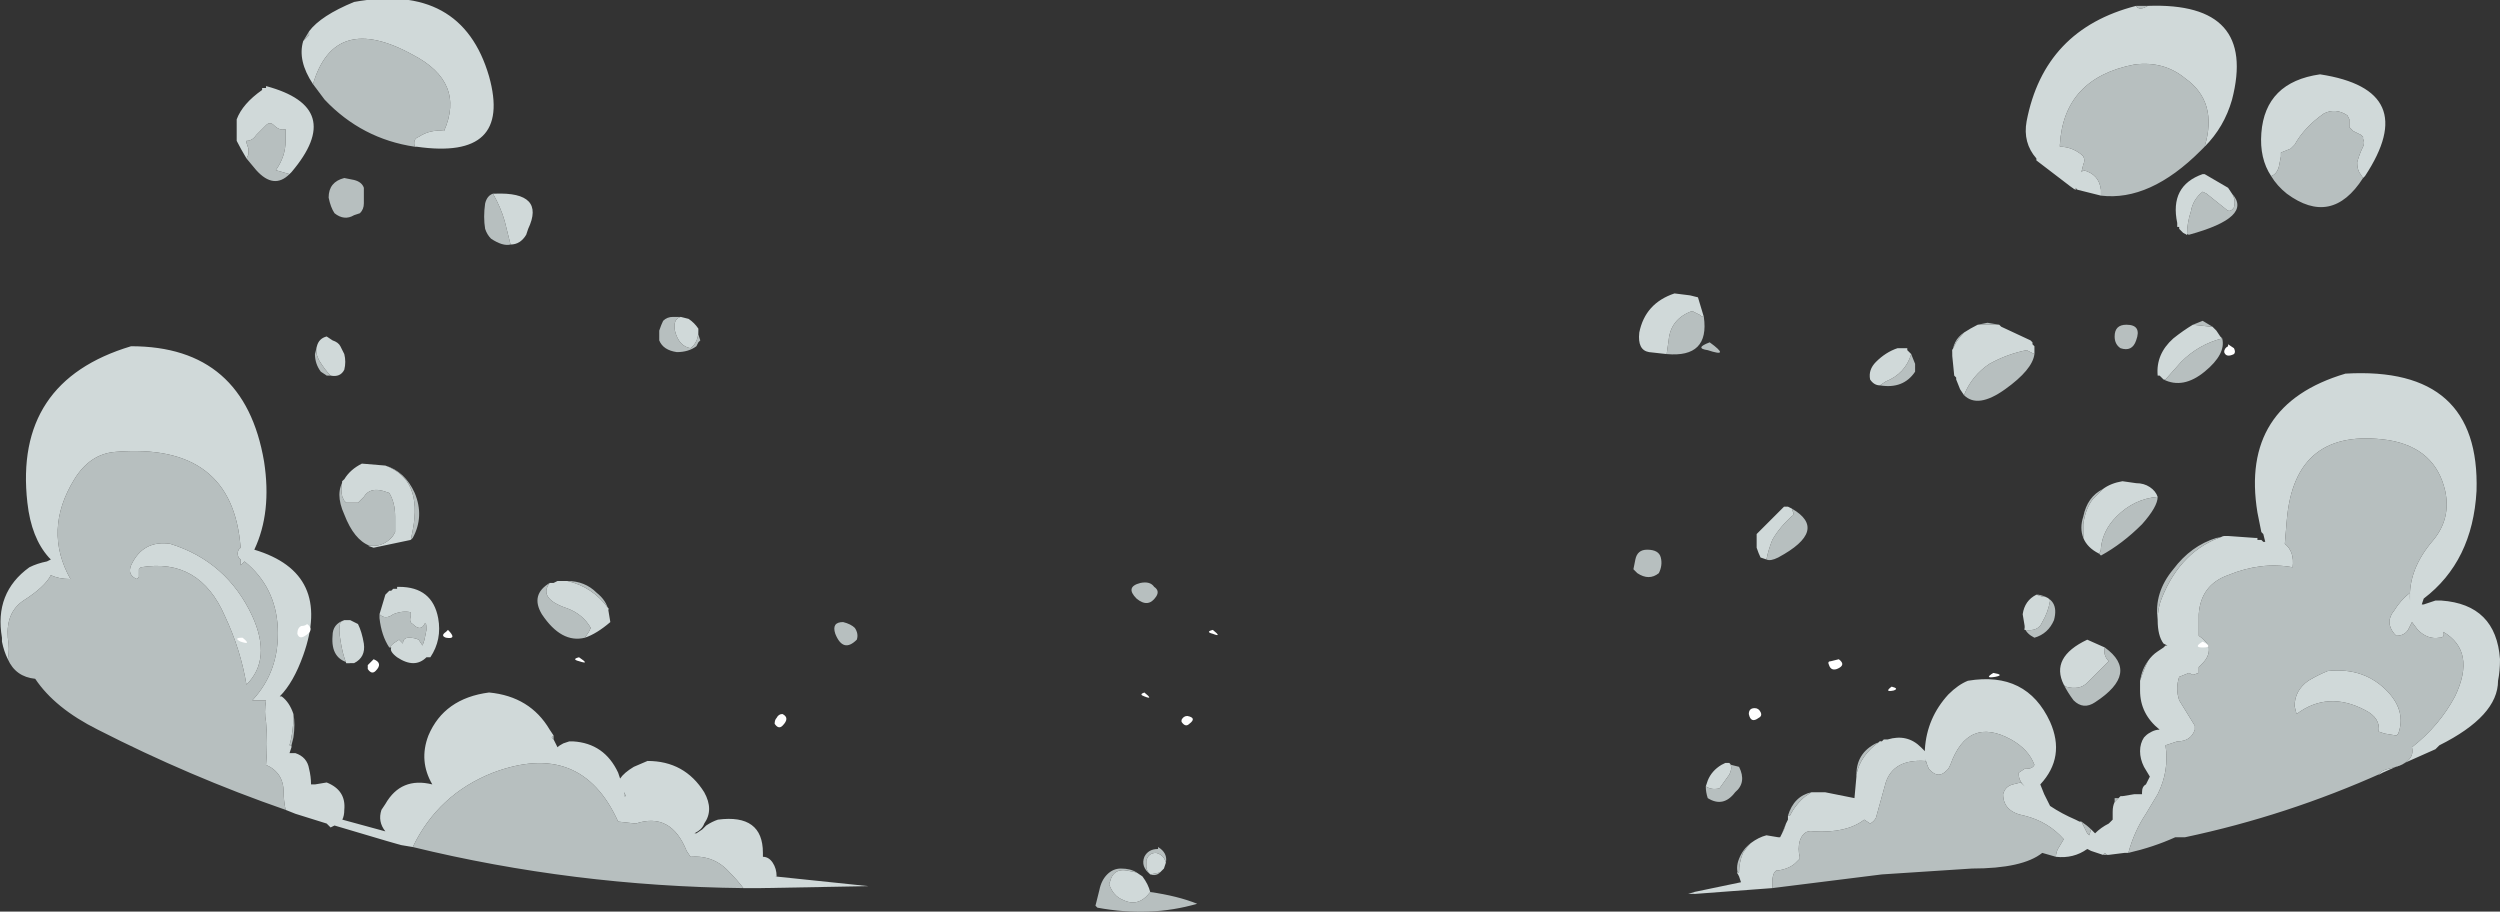 <?xml version="1.0" encoding="UTF-8" standalone="no"?>
<svg xmlns:ffdec="https://www.free-decompiler.com/flash" xmlns:xlink="http://www.w3.org/1999/xlink" ffdec:objectType="shape" height="23.3px" width="63.9px" xmlns="http://www.w3.org/2000/svg">
  <rect width="100%" height="100%" fill="#333333" stroke="none"/>
  <g transform="matrix(1.0, 0.0, 0.0, 1.0, 32.55, 17.75)">
    <path d="M22.05 -17.6 L22.35 -17.6 22.25 -17.55 Q22.1 -17.5 22.05 -17.6 M23.8 -14.0 L23.7 -13.9 Q22.4 -12.6 21.15 -12.75 L21.15 -12.9 Q21.1 -13.3 20.7 -13.4 L20.65 -13.35 20.7 -13.55 Q20.75 -13.65 20.7 -13.75 L20.65 -13.8 Q20.4 -14.0 20.1 -14.0 L20.1 -14.05 Q20.2 -15.75 22.0 -16.1 22.75 -16.2 23.3 -15.75 24.15 -15.15 23.8 -14.0 M20.55 -12.9 L20.35 -13.0 20.5 -12.9 20.5 -12.95 20.55 -12.9 M10.05 -8.7 L10.1 -9.05 Q10.15 -9.6 10.7 -9.8 L10.9 -9.7 Q10.95 -9.65 11.0 -9.65 11.15 -8.6 10.05 -8.7 M11.15 -9.0 Q11.7 -8.6 11.1 -8.8 10.75 -8.85 11.15 -9.0 M9.55 -3.7 Q9.85 -3.7 9.9 -3.5 9.95 -3.3 9.85 -3.1 9.6 -2.9 9.3 -3.1 9.25 -3.15 9.2 -3.2 L9.25 -3.45 Q9.3 -3.7 9.55 -3.7 M24.5 -12.8 Q25.05 -12.2 23.4 -11.75 L23.25 -11.8 23.35 -11.75 Q23.35 -12.05 23.45 -12.35 23.5 -12.65 23.75 -12.85 L23.85 -12.8 24.35 -12.4 Q24.45 -12.3 24.55 -12.45 24.6 -12.65 24.5 -12.8 M19.45 -8.7 Q19.4 -8.3 18.7 -7.8 18.0 -7.3 17.65 -7.65 17.85 -8.15 18.3 -8.45 18.75 -8.7 19.25 -8.8 L19.45 -8.7 M17.35 -8.65 Q17.35 -9.05 17.65 -9.25 17.55 -9.15 17.45 -9.0 L17.35 -8.8 17.35 -8.65 M18.0 -9.45 L18.25 -9.5 18.55 -9.45 18.0 -9.45 M22.05 -9.05 Q21.95 -8.75 21.65 -8.85 21.5 -8.95 21.5 -9.15 21.5 -9.45 21.8 -9.45 22.2 -9.45 22.05 -9.05 M23.5 -9.45 L23.75 -9.55 24.0 -9.4 23.95 -9.4 23.5 -9.45 M24.25 -9.1 Q24.35 -8.7 23.8 -8.25 23.25 -7.8 22.75 -8.05 L22.8 -8.05 23.2 -8.5 Q23.65 -8.95 24.25 -9.1 M16.3 -8.7 L16.4 -8.45 16.4 -8.25 Q16.1 -7.8 15.5 -7.9 L15.65 -8.0 Q16.15 -8.2 16.3 -8.7 M13.05 -4.8 L13.15 -4.8 13.05 -4.8 M13.25 -4.75 Q14.2 -4.2 12.9 -3.5 12.7 -3.4 12.6 -3.45 12.65 -3.7 12.75 -3.95 12.95 -4.3 13.3 -4.6 L13.25 -4.75 M22.6 -5.05 Q22.6 -4.8 22.2 -4.35 21.7 -3.85 21.15 -3.55 L21.1 -3.6 Q21.15 -3.65 21.15 -3.75 21.2 -4.2 21.55 -4.55 22.0 -5.0 22.6 -5.05 M20.7 -4.0 Q20.6 -4.25 20.7 -4.55 20.8 -5.05 21.2 -5.25 L20.95 -5.0 Q20.75 -4.75 20.7 -4.35 L20.7 -4.0 M19.2 -1.7 L19.2 -1.65 Q19.55 -1.6 19.65 -1.85 19.8 -2.1 19.85 -2.4 19.8 -2.5 19.65 -2.5 L19.5 -2.55 19.55 -2.55 Q20.1 -2.45 19.95 -1.9 19.8 -1.55 19.45 -1.45 19.25 -1.55 19.2 -1.7 M20.2 -0.25 L20.25 -0.2 Q20.6 -0.1 20.8 -0.3 L21.35 -0.85 Q21.2 -1.0 21.25 -1.2 22.15 -0.55 21.0 0.2 20.7 0.4 20.45 0.15 20.3 -0.05 20.2 -0.25 M24.4 -4.05 L24.3 -4.05 Q23.2 -3.7 22.7 -2.45 22.6 -2.2 22.6 -1.9 22.5 -2.6 23.0 -3.2 23.45 -3.8 24.1 -4.0 L24.4 -4.05 M22.35 -0.85 Q22.25 -0.65 22.15 -0.35 22.2 -0.65 22.35 -0.85 M21.65 2.6 L21.5 2.75 21.5 2.65 21.6 2.65 21.65 2.6 M20.9 3.45 L20.85 3.6 20.8 3.55 20.65 3.25 Q20.8 3.35 20.9 3.45 M15.55 1.2 L15.5 1.2 Q15.0 1.55 14.9 2.05 14.9 1.5 15.4 1.25 L15.55 1.2 M13.75 2.5 L13.6 2.6 Q13.35 2.8 13.2 3.1 L13.15 3.1 Q13.3 2.6 13.75 2.5 M13.1 3.3 L13.05 3.45 13.0 3.55 13.1 3.3 M12.2 3.8 Q12.1 3.9 12.0 4.05 11.9 4.3 11.9 4.55 L11.85 4.55 11.9 4.65 Q11.8 4.45 11.9 4.2 12.0 3.95 12.2 3.8 M10.75 5.05 L10.75 5.1 10.6 5.1 10.75 5.05 M12.75 4.95 L12.75 4.8 Q12.75 4.65 12.8 4.55 L12.85 4.5 12.9 4.5 Q13.2 4.45 13.35 4.3 L13.45 4.2 13.45 4.15 Q13.4 3.95 13.45 3.75 13.55 3.45 13.8 3.5 14.65 3.55 15.1 3.2 L15.25 3.3 Q15.35 3.25 15.4 3.15 L15.65 2.25 Q15.85 1.65 16.65 1.7 L16.7 1.75 16.65 1.65 16.75 1.9 16.8 1.95 Q17.0 2.15 17.2 1.95 L17.25 1.9 17.3 1.8 Q17.75 0.55 18.85 1.15 19.3 1.4 19.45 1.8 19.4 1.9 19.25 1.9 L19.2 1.9 19.05 2.0 19.05 2.05 Q19.05 2.2 19.2 2.35 L19.1 2.25 18.9 2.3 Q18.7 2.35 18.65 2.55 18.65 3.0 19.2 3.1 19.8 3.25 20.2 3.7 L20.05 3.95 Q20.0 4.05 20.0 4.15 L19.65 4.05 Q19.15 4.45 17.85 4.45 L15.55 4.6 12.75 4.95 M21.2 4.1 L21.25 4.05 21.3 4.1 21.2 4.1 M21.85 4.05 Q22.0 3.5 22.3 3.05 L22.6 2.55 Q22.9 1.95 22.8 1.3 L23.1 1.2 Q23.45 1.2 23.55 0.9 L23.55 0.8 23.15 0.15 Q23.05 -0.15 23.15 -0.45 L23.4 -0.55 23.5 -0.5 23.65 -0.55 23.65 -0.7 23.75 -0.8 Q23.95 -1.0 23.9 -1.25 23.8 -1.4 23.65 -1.5 L23.65 -2.05 Q23.7 -2.8 24.4 -3.05 25.25 -3.4 26.05 -3.25 26.1 -3.65 25.85 -3.85 L25.9 -4.45 Q26.1 -6.85 28.5 -6.5 29.7 -6.3 29.95 -5.2 30.1 -4.5 29.65 -3.95 29.0 -3.2 29.05 -2.4 L29.05 -2.6 Q28.8 -2.4 28.65 -2.15 28.4 -1.85 28.65 -1.55 L28.7 -1.5 Q28.9 -1.5 29.0 -1.65 L29.1 -1.85 29.25 -1.65 Q29.5 -1.4 29.8 -1.45 29.95 -1.45 29.9 -1.6 30.75 -1.1 30.2 0.05 29.8 0.8 29.1 1.35 29.2 1.75 28.5 1.9 28.3 1.95 28.25 2.05 L28.35 2.0 Q25.9 3.1 23.3 3.65 L23.05 3.65 Q22.5 3.9 21.85 4.05 M25.5 -13.25 Q25.65 -13.3 25.7 -13.5 L25.75 -13.75 25.75 -13.85 26.0 -13.95 26.1 -14.05 Q26.35 -14.5 26.85 -14.85 27.15 -15.0 27.45 -14.8 L27.5 -14.7 27.5 -14.5 27.6 -14.4 27.8 -14.3 27.85 -14.25 27.85 -14.2 Q27.9 -14.1 27.85 -14.0 27.75 -13.8 27.7 -13.6 27.7 -13.45 27.75 -13.35 L27.85 -13.2 27.9 -13.25 27.85 -13.2 Q27.05 -11.95 25.9 -12.8 25.65 -13.0 25.5 -13.25 M26.95 -0.6 Q26.7 -0.5 26.45 -0.35 26.1 -0.1 26.1 0.3 L26.15 0.5 Q26.95 -0.1 27.9 0.4 28.3 0.6 28.25 0.95 L28.4 1.0 28.7 1.05 28.75 1.0 Q28.95 0.45 28.5 -0.05 27.9 -0.7 26.95 -0.6 M11.65 1.75 L11.7 1.8 11.9 1.85 Q12.1 2.25 11.8 2.5 11.5 2.9 11.1 2.65 11.05 2.5 11.05 2.35 11.2 2.45 11.4 2.4 L11.65 2.05 Q11.75 1.85 11.65 1.75 M-26.25 -13.7 L-26.2 -13.8 Q-26.2 -13.9 -26.2 -13.95 L-26.25 -14.1 -26.25 -14.15 Q-26.1 -14.15 -26.0 -14.3 L-25.75 -14.55 Q-25.65 -14.65 -25.55 -14.55 -25.4 -14.4 -25.25 -14.45 -25.25 -14.3 -25.25 -14.15 -25.25 -13.75 -25.5 -13.4 L-25.15 -13.3 Q-25.55 -12.9 -26.0 -13.4 L-26.25 -13.7 M-24.65 -16.95 L-24.65 -16.85 -24.8 -16.7 -24.65 -16.95 M-24.55 -15.6 Q-24.0 -17.45 -22.0 -16.35 -20.65 -15.65 -21.2 -14.4 -21.55 -14.45 -21.85 -14.25 -22.0 -14.2 -21.95 -14.0 -23.3 -14.2 -24.25 -15.2 L-24.55 -15.6 M-23.25 -12.55 Q-23.25 -12.4 -23.35 -12.3 L-23.5 -12.25 Q-23.75 -12.1 -24.0 -12.3 -24.1 -12.45 -24.15 -12.7 -24.15 -13.1 -23.75 -13.2 L-23.5 -13.15 Q-23.3 -13.1 -23.25 -12.95 L-23.25 -12.55 M-24.1 -8.15 L-24.2 -8.15 -24.35 -8.25 Q-24.5 -8.45 -24.5 -8.7 L-24.45 -8.9 Q-24.5 -8.75 -24.4 -8.55 -24.25 -8.3 -24.1 -8.15 M-32.35 -0.9 Q-32.3 -1.15 -32.35 -1.45 -32.4 -2.1 -31.95 -2.4 -31.4 -2.75 -31.25 -3.05 -31.05 -2.95 -30.75 -2.95 -31.45 -4.2 -30.65 -5.5 -30.25 -6.15 -29.6 -6.2 -26.6 -6.45 -26.4 -3.75 L-26.45 -3.7 Q-26.5 -3.6 -26.45 -3.5 L-26.4 -3.45 -26.4 -3.3 -26.3 -3.4 Q-25.5 -2.75 -25.45 -1.7 -25.4 -0.6 -26.1 0.15 L-25.75 0.15 Q-25.8 0.45 -25.75 0.7 -25.7 1.25 -25.75 1.8 -25.3 2.0 -25.3 2.5 -25.3 2.7 -25.25 2.95 -27.7 2.1 -30.05 0.9 -31.15 0.35 -31.65 -0.4 -32.15 -0.45 -32.35 -0.9 M-22.0 3.9 Q-21.35 2.55 -19.95 2.0 -17.7 1.15 -16.75 3.25 L-16.3 3.3 Q-15.4 3.0 -15.0 4.0 L-14.9 4.15 Q-14.3 4.1 -13.9 4.55 -13.7 4.75 -13.55 4.95 -17.9 4.9 -22.0 3.9 M-18.4 1.15 L-18.45 1.1 -18.4 1.05 -18.4 1.15 M-25.1 1.3 L-25.15 1.3 Q-25.05 0.95 -25.05 0.55 L-25.05 0.5 Q-25.0 0.75 -25.05 1.1 L-25.1 1.3 M-29.0 -3.0 L-29.0 -3.2 -28.95 -3.25 Q-27.45 -3.5 -26.8 -2.0 -26.4 -1.15 -26.25 -0.25 -25.6 -0.9 -26.1 -2.0 -26.75 -3.4 -28.2 -3.85 -28.9 -3.95 -29.2 -3.3 -29.3 -3.05 -29.05 -2.95 L-29.0 -3.0 M-22.7 -5.85 Q-22.2 -5.7 -21.95 -5.15 -21.7 -4.55 -22.0 -4.0 L-22.05 -3.95 -22.0 -4.2 Q-21.75 -5.5 -22.7 -5.85 M-23.1 -3.8 Q-23.5 -3.95 -23.75 -4.6 -24.0 -5.15 -23.75 -5.5 L-23.8 -5.45 Q-23.85 -5.25 -23.8 -5.05 L-23.75 -4.95 -23.7 -4.9 -23.4 -4.9 Q-23.35 -4.95 -23.25 -5.05 -23.1 -5.3 -22.75 -5.2 L-22.6 -5.15 Q-22.45 -4.9 -22.45 -4.55 L-22.45 -4.15 Q-22.5 -4.05 -22.55 -4.0 -22.75 -3.8 -23.0 -3.8 L-23.1 -3.8 M-23.75 -1.9 L-23.85 -1.85 Q-23.9 -1.65 -23.85 -1.4 -23.8 -1.05 -23.7 -0.8 L-23.6 -0.8 Q-24.1 -0.9 -24.05 -1.5 -24.05 -1.8 -23.75 -1.9 M-14.7 -9.35 L-14.7 -9.2 -14.65 -9.05 -14.7 -9.0 -14.75 -8.9 Q-14.95 -8.75 -15.25 -8.75 -15.6 -8.8 -15.7 -9.05 L-15.7 -9.3 Q-15.65 -9.45 -15.6 -9.55 -15.5 -9.65 -15.35 -9.65 L-15.15 -9.65 Q-15.35 -9.6 -15.3 -9.3 -15.2 -8.9 -14.9 -8.85 -14.7 -9.0 -14.7 -9.3 L-14.7 -9.35 M-19.5 -11.5 Q-19.7 -11.45 -20.0 -11.65 -20.1 -11.75 -20.15 -11.9 -20.2 -12.2 -20.15 -12.55 -20.1 -12.75 -19.95 -12.8 -19.75 -12.45 -19.65 -12.1 L-19.5 -11.5 M-22.6 -1.2 Q-22.8 -1.5 -22.85 -1.95 L-22.85 -2.05 Q-22.7 -1.9 -22.5 -2.05 -22.25 -2.15 -22.05 -2.1 L-22.05 -2.0 Q-22.1 -1.85 -22.0 -1.8 -21.8 -1.6 -21.7 -1.8 -21.65 -1.9 -21.65 -1.65 L-21.7 -1.4 -21.75 -1.25 -21.85 -1.4 Q-21.95 -1.45 -22.1 -1.45 -22.25 -1.45 -22.25 -1.3 L-22.35 -1.4 -22.5 -1.3 -22.6 -1.2 M-22.15 -1.15 L-22.15 -1.15 M-18.05 -2.9 Q-17.6 -2.9 -17.3 -2.6 -17.05 -2.4 -17.0 -2.15 L-17.0 -2.2 Q-17.4 -2.75 -18.05 -2.9 M-17.6 -1.45 Q-18.2 -1.3 -18.7 -2.05 -19.0 -2.55 -18.5 -2.85 -18.8 -2.45 -18.05 -2.2 -17.65 -2.05 -17.45 -1.7 L-17.5 -1.6 -17.6 -1.45 M-10.65 -1.4 Q-11.0 -1.05 -11.2 -1.55 -11.3 -1.85 -11.0 -1.85 -10.8 -1.8 -10.7 -1.7 -10.6 -1.55 -10.65 -1.4 M-3.0 -2.5 Q-3.2 -2.2 -3.5 -2.45 -3.8 -2.75 -3.4 -2.85 -3.15 -2.9 -3.05 -2.75 -2.9 -2.65 -3.0 -2.5 M-2.9 4.55 Q-3.0 4.65 -3.15 4.6 -3.4 4.4 -3.3 4.15 -3.2 3.95 -2.95 3.95 L-2.95 3.9 Q-2.7 4.05 -2.75 4.3 -2.8 4.1 -3.0 4.05 -3.2 4.05 -3.25 4.25 L-3.25 4.4 Q-3.25 4.5 -3.15 4.6 L-2.9 4.55 M-3.15 5.05 Q-2.45 5.15 -1.95 5.35 -3.15 5.7 -4.5 5.45 L-4.55 5.4 -4.45 5.0 Q-4.4 4.75 -4.25 4.6 -4.1 4.45 -3.9 4.45 -3.65 4.45 -3.5 4.55 L-3.75 4.5 Q-4.05 4.45 -4.15 4.7 L-4.2 4.85 Q-4.1 5.15 -3.85 5.25 -3.45 5.45 -3.15 5.05 M-16.6 2.5 L-16.55 2.6 -16.6 2.6 -16.6 2.5" fill="#b7bfbf" fill-rule="evenodd" stroke="none"/>
    <path d="M22.35 -17.6 Q25.15 -17.7 24.5 -15.2 24.3 -14.5 23.8 -14.0 24.15 -15.15 23.3 -15.75 22.75 -16.2 22.0 -16.1 20.2 -15.75 20.1 -14.05 L20.1 -14.0 Q20.4 -14.0 20.65 -13.8 L20.7 -13.75 Q20.75 -13.65 20.7 -13.55 L20.65 -13.35 20.7 -13.4 Q21.1 -13.3 21.15 -12.9 L21.15 -12.75 20.55 -12.9 20.5 -12.95 20.5 -12.9 20.35 -13.0 19.5 -13.65 19.5 -13.7 Q19.15 -14.1 19.25 -14.65 19.7 -17.0 22.05 -17.6 22.1 -17.5 22.25 -17.55 L22.35 -17.6 M10.05 -8.7 L9.6 -8.75 Q9.3 -8.8 9.35 -9.25 9.5 -10.0 10.25 -10.25 L10.65 -10.2 10.85 -10.15 11.0 -9.65 Q10.95 -9.65 10.9 -9.7 L10.7 -9.8 Q10.15 -9.6 10.1 -9.05 L10.05 -8.7 M23.25 -11.8 L23.15 -11.9 23.15 -11.95 23.1 -11.95 23.1 -12.05 Q22.9 -13.0 23.75 -13.3 L23.8 -13.3 24.4 -12.95 24.5 -12.8 Q24.6 -12.65 24.55 -12.45 24.45 -12.3 24.35 -12.4 L23.85 -12.8 23.75 -12.85 Q23.5 -12.65 23.45 -12.35 23.35 -12.05 23.35 -11.75 L23.25 -11.8 M18.55 -9.45 L18.6 -9.4 19.35 -9.05 19.4 -9.0 19.4 -8.95 19.45 -8.9 19.45 -8.7 19.25 -8.8 Q18.75 -8.7 18.3 -8.45 17.85 -8.15 17.65 -7.65 L17.55 -7.8 17.45 -8.05 17.45 -8.1 17.4 -8.15 17.35 -8.65 17.35 -8.8 17.45 -9.0 Q17.55 -9.15 17.65 -9.25 17.8 -9.35 18.0 -9.45 L18.55 -9.45 M22.75 -8.05 L22.65 -8.15 22.6 -8.15 Q22.55 -8.7 23.0 -9.1 23.25 -9.3 23.5 -9.45 L23.95 -9.4 24.0 -9.4 24.1 -9.3 24.2 -9.15 24.25 -9.1 Q23.65 -8.95 23.2 -8.5 L22.8 -8.05 22.75 -8.05 M15.5 -7.9 Q15.35 -7.9 15.25 -8.05 15.2 -8.3 15.4 -8.5 15.65 -8.75 15.95 -8.85 L16.2 -8.85 16.2 -8.8 16.3 -8.7 Q16.15 -8.2 15.65 -8.0 L15.5 -7.9 M12.6 -3.45 L12.45 -3.5 Q12.4 -3.6 12.35 -3.75 L12.35 -3.8 Q12.35 -3.95 12.35 -4.1 L13.05 -4.8 13.15 -4.8 13.25 -4.75 13.3 -4.6 Q12.95 -4.3 12.75 -3.95 12.65 -3.7 12.6 -3.45 M21.2 -5.25 Q21.4 -5.4 21.7 -5.45 L22.05 -5.4 Q22.25 -5.4 22.4 -5.3 22.55 -5.2 22.6 -5.05 22.0 -5.0 21.55 -4.55 21.2 -4.2 21.15 -3.75 21.15 -3.65 21.1 -3.6 20.8 -3.75 20.7 -4.0 L20.7 -4.35 Q20.75 -4.75 20.95 -5.0 L21.2 -5.25 M19.5 -2.55 L19.65 -2.5 Q19.8 -2.5 19.85 -2.4 19.8 -2.1 19.65 -1.85 19.55 -1.6 19.2 -1.65 L19.2 -1.7 19.2 -1.75 19.15 -2.05 Q19.2 -2.4 19.5 -2.55 M21.25 -1.2 Q21.2 -1.0 21.35 -0.85 L20.8 -0.3 Q20.6 -0.1 20.25 -0.2 L20.2 -0.25 Q19.85 -0.95 20.8 -1.4 L21.25 -1.2 M22.6 -1.9 Q22.6 -2.2 22.7 -2.45 23.2 -3.7 24.3 -4.05 L24.4 -4.05 25.1 -4.0 25.15 -4.0 25.15 -3.95 25.25 -3.95 25.3 -3.9 25.35 -3.9 25.3 -4.1 25.25 -4.15 25.15 -4.65 Q24.7 -7.4 27.4 -8.2 30.85 -8.4 30.75 -5.2 30.65 -3.4 29.4 -2.45 L29.35 -2.3 29.4 -2.3 29.7 -2.4 29.85 -2.4 Q31.25 -2.3 31.35 -0.9 31.35 -0.6 31.3 -0.35 31.3 0.55 29.8 1.3 L29.7 1.4 28.35 2.0 28.25 2.05 Q28.3 1.95 28.5 1.9 29.2 1.75 29.1 1.35 29.8 0.8 30.2 0.05 30.75 -1.1 29.9 -1.6 29.95 -1.45 29.8 -1.45 29.5 -1.4 29.25 -1.65 L29.1 -1.85 29.0 -1.65 Q28.9 -1.5 28.7 -1.5 L28.65 -1.55 Q28.4 -1.85 28.65 -2.15 28.8 -2.4 29.05 -2.6 L29.05 -2.4 Q29.0 -3.2 29.65 -3.95 30.1 -4.5 29.95 -5.2 29.7 -6.3 28.5 -6.5 26.1 -6.85 25.9 -4.45 L25.85 -3.85 Q26.1 -3.65 26.05 -3.25 25.25 -3.4 24.4 -3.05 23.7 -2.8 23.65 -2.05 L23.65 -1.5 Q23.8 -1.4 23.9 -1.25 23.95 -1.0 23.75 -0.8 L23.65 -0.7 23.65 -0.55 23.5 -0.5 23.4 -0.55 23.15 -0.45 Q23.05 -0.15 23.15 0.15 L23.55 0.8 23.55 0.9 Q23.45 1.2 23.1 1.2 L22.8 1.3 Q22.9 1.95 22.6 2.55 L22.3 3.05 Q22.0 3.5 21.85 4.05 L21.75 4.05 21.35 4.1 21.3 4.1 21.25 4.05 21.2 4.1 20.9 4.0 20.8 3.95 Q20.45 4.2 20.0 4.15 20.0 4.05 20.05 3.95 L20.2 3.7 Q19.8 3.25 19.2 3.1 18.65 3.0 18.65 2.55 18.7 2.35 18.9 2.3 L19.1 2.25 19.2 2.35 Q19.05 2.2 19.05 2.05 L19.05 2.0 19.2 1.9 19.25 1.9 Q19.4 1.9 19.45 1.8 19.3 1.4 18.85 1.15 17.75 0.55 17.3 1.8 L17.25 1.9 17.2 1.95 Q17.0 2.15 16.8 1.95 L16.75 1.9 16.65 1.65 16.7 1.75 16.65 1.7 Q15.85 1.65 15.65 2.25 L15.4 3.15 Q15.35 3.25 15.25 3.3 L15.1 3.2 Q14.65 3.55 13.8 3.5 13.55 3.45 13.45 3.75 13.4 3.95 13.45 4.15 L13.45 4.2 13.35 4.3 Q13.2 4.45 12.9 4.5 L12.85 4.5 12.8 4.55 Q12.75 4.65 12.75 4.8 L12.75 4.95 10.75 5.1 10.75 5.05 11.95 4.8 11.9 4.65 11.85 4.55 11.9 4.55 Q11.9 4.3 12.0 4.05 12.1 3.9 12.2 3.8 12.4 3.65 12.6 3.6 L12.9 3.65 12.95 3.65 13.0 3.55 13.05 3.45 13.1 3.3 13.15 3.2 13.15 3.1 13.2 3.1 Q13.35 2.8 13.6 2.6 L13.75 2.5 14.1 2.5 14.85 2.65 14.9 2.1 14.9 2.05 Q15.0 1.55 15.5 1.2 L15.55 1.2 15.6 1.15 15.7 1.15 Q16.2 1.0 16.55 1.35 L16.65 1.45 16.65 1.4 Q16.7 0.6 17.25 0.0 17.5 -0.25 17.75 -0.35 19.25 -0.6 19.85 0.7 20.25 1.6 19.6 2.3 L19.7 2.55 19.85 2.85 Q20.15 3.05 20.5 3.2 L20.6 3.25 20.65 3.25 20.8 3.55 20.85 3.6 20.9 3.45 21.0 3.55 Q21.15 3.4 21.35 3.3 L21.45 3.2 21.45 3.0 Q21.45 2.85 21.5 2.75 L21.65 2.6 21.7 2.6 22.0 2.55 22.2 2.55 22.2 2.5 Q22.2 2.35 22.3 2.3 L22.4 2.1 22.25 1.85 Q22.15 1.65 22.15 1.45 22.15 1.25 22.25 1.1 L22.3 1.05 Q22.35 1.0 22.45 0.95 22.55 0.9 22.65 0.9 22.15 0.5 22.15 -0.1 L22.15 -0.35 Q22.25 -0.65 22.35 -0.85 22.45 -1.0 22.6 -1.1 L22.75 -1.2 22.8 -1.25 22.85 -1.25 22.75 -1.3 Q22.6 -1.5 22.6 -1.9 M27.9 -13.25 L27.85 -13.2 27.75 -13.35 Q27.7 -13.45 27.7 -13.6 27.75 -13.8 27.85 -14.0 27.9 -14.1 27.85 -14.2 L27.85 -14.25 27.8 -14.3 27.6 -14.4 27.5 -14.5 27.5 -14.7 27.45 -14.8 Q27.15 -15.0 26.85 -14.85 26.35 -14.5 26.1 -14.05 L26.0 -13.95 25.75 -13.85 25.75 -13.75 25.7 -13.5 Q25.65 -13.3 25.5 -13.25 25.2 -13.7 25.25 -14.35 25.35 -15.65 26.75 -15.85 29.35 -15.45 27.9 -13.25 M26.95 -0.6 Q27.9 -0.7 28.5 -0.05 28.95 0.45 28.75 1.0 L28.7 1.05 28.4 1.0 28.25 0.95 Q28.3 0.6 27.9 0.4 26.95 -0.1 26.15 0.5 L26.1 0.3 Q26.1 -0.1 26.45 -0.35 26.7 -0.5 26.95 -0.6 M11.05 2.35 L11.1 2.2 Q11.2 1.95 11.45 1.8 L11.55 1.75 11.65 1.75 Q11.75 1.85 11.65 2.05 L11.4 2.4 Q11.2 2.45 11.05 2.35 M-26.25 -13.7 Q-26.4 -13.95 -26.5 -14.15 L-26.5 -14.7 Q-26.35 -15.1 -25.85 -15.45 L-25.85 -15.5 -25.75 -15.5 -25.75 -15.55 Q-23.7 -15.0 -25.1 -13.35 L-25.15 -13.3 -25.5 -13.4 Q-25.25 -13.75 -25.25 -14.15 -25.25 -14.3 -25.25 -14.45 -25.4 -14.4 -25.55 -14.55 -25.65 -14.65 -25.75 -14.55 L-26.0 -14.3 Q-26.1 -14.15 -26.25 -14.15 L-26.25 -14.1 -26.2 -13.95 Q-26.2 -13.9 -26.2 -13.8 L-26.25 -13.7 M-24.8 -16.7 L-24.65 -16.85 -24.65 -16.95 Q-24.35 -17.35 -23.5 -17.7 -20.75 -18.2 -20.05 -15.8 -19.45 -13.65 -21.9 -14.0 L-21.95 -14.0 Q-22.0 -14.2 -21.85 -14.25 -21.55 -14.45 -21.2 -14.4 -20.65 -15.65 -22.0 -16.35 -24.0 -17.45 -24.55 -15.6 -24.95 -16.2 -24.8 -16.7 M-24.45 -8.9 Q-24.4 -9.1 -24.2 -9.15 L-24.05 -9.05 Q-23.9 -9.0 -23.85 -8.9 L-23.75 -8.7 Q-23.7 -8.5 -23.75 -8.3 -23.85 -8.1 -24.1 -8.15 -24.25 -8.3 -24.4 -8.55 -24.5 -8.75 -24.45 -8.9 M-25.25 2.95 Q-25.3 2.7 -25.3 2.5 -25.3 2.0 -25.75 1.8 -25.7 1.25 -25.75 0.7 -25.8 0.45 -25.75 0.15 L-26.1 0.15 Q-25.4 -0.6 -25.45 -1.7 -25.5 -2.75 -26.3 -3.4 L-26.4 -3.3 -26.4 -3.45 -26.45 -3.5 Q-26.5 -3.6 -26.45 -3.7 L-26.4 -3.75 Q-26.6 -6.45 -29.6 -6.2 -30.25 -6.15 -30.65 -5.5 -31.45 -4.2 -30.75 -2.95 -31.05 -2.95 -31.25 -3.05 -31.4 -2.75 -31.95 -2.4 -32.4 -2.1 -32.35 -1.45 -32.3 -1.15 -32.35 -0.9 -32.45 -1.1 -32.5 -1.35 L-32.5 -1.45 Q-32.7 -2.6 -31.8 -3.25 -31.6 -3.35 -31.35 -3.4 L-31.25 -3.45 -31.3 -3.5 Q-31.75 -4.0 -31.85 -4.9 -32.2 -8.0 -29.2 -8.9 -26.3 -8.9 -25.8 -5.95 -25.6 -4.65 -26.05 -3.7 -24.05 -3.1 -24.8 -1.0 -25.05 -0.3 -25.4 0.05 L-25.35 0.05 Q-25.15 0.2 -25.05 0.5 L-25.05 0.55 Q-25.05 0.95 -25.15 1.3 L-25.1 1.3 -25.1 1.35 -25.15 1.5 -25.0 1.5 Q-24.7 1.6 -24.65 1.9 -24.6 2.1 -24.6 2.3 L-24.5 2.3 -24.2 2.25 Q-23.7 2.45 -23.75 2.95 -23.75 3.1 -23.8 3.2 L-22.7 3.5 Q-22.9 3.25 -22.8 2.95 L-22.7 2.8 Q-22.3 2.1 -21.5 2.3 -21.85 1.7 -21.6 1.05 -21.2 0.1 -20.05 -0.05 -19.0 0.05 -18.5 0.9 L-18.4 1.05 -18.45 1.1 -18.4 1.15 -18.3 1.35 Q-18.25 1.3 -18.15 1.25 L-18.0 1.2 -17.9 1.2 Q-17.1 1.25 -16.75 2.0 L-16.7 2.15 Q-16.6 2.0 -16.35 1.85 L-16.0 1.7 Q-15.05 1.7 -14.55 2.5 -14.3 2.95 -14.55 3.3 -14.6 3.45 -14.8 3.55 L-14.75 3.55 -14.6 3.45 -14.5 3.35 Q-14.35 3.25 -14.2 3.2 -13.05 3.05 -13.05 4.05 L-13.05 4.15 Q-12.9 4.15 -12.8 4.3 -12.7 4.45 -12.7 4.65 L-12.75 4.65 -10.35 4.9 -13.1 4.95 -13.55 4.95 Q-13.7 4.75 -13.9 4.55 -14.3 4.1 -14.9 4.15 L-15.0 4.0 Q-15.4 3.0 -16.3 3.3 L-16.75 3.25 Q-17.7 1.15 -19.95 2.0 -21.35 2.55 -22.0 3.9 L-22.3 3.85 -22.65 3.75 -24.0 3.35 -24.1 3.4 -24.2 3.3 -25.0 3.05 -25.25 2.95 M-29.0 -3.0 L-29.05 -2.95 Q-29.3 -3.05 -29.2 -3.3 -28.9 -3.95 -28.2 -3.85 -26.75 -3.4 -26.1 -2.0 -25.6 -0.9 -26.25 -0.25 -26.4 -1.15 -26.8 -2.0 -27.45 -3.5 -28.95 -3.25 L-29.0 -3.2 -29.0 -3.0 M-23.75 -5.5 Q-23.6 -5.75 -23.3 -5.9 L-22.7 -5.85 Q-21.75 -5.5 -22.0 -4.2 L-22.05 -3.95 -23.0 -3.75 -23.15 -3.8 -23.1 -3.8 -23.0 -3.8 Q-22.75 -3.8 -22.55 -4.0 -22.5 -4.05 -22.45 -4.15 L-22.45 -4.55 Q-22.45 -4.9 -22.6 -5.15 L-22.75 -5.2 Q-23.1 -5.3 -23.25 -5.05 -23.35 -4.95 -23.4 -4.9 L-23.7 -4.9 -23.75 -4.95 -23.8 -5.05 Q-23.85 -5.25 -23.8 -5.45 L-23.75 -5.5 M-23.6 -0.8 L-23.7 -0.8 Q-23.8 -1.05 -23.85 -1.4 -23.9 -1.65 -23.85 -1.85 L-23.75 -1.9 -23.6 -1.9 -23.4 -1.8 Q-23.3 -1.6 -23.25 -1.3 -23.2 -0.95 -23.5 -0.8 L-23.6 -0.8 M-15.15 -9.65 L-14.95 -9.6 Q-14.8 -9.5 -14.7 -9.35 L-14.7 -9.3 Q-14.7 -9.0 -14.9 -8.85 -15.2 -8.9 -15.3 -9.3 -15.35 -9.6 -15.15 -9.65 M-19.95 -12.8 L-19.9 -12.8 Q-18.6 -12.85 -19.05 -11.9 L-19.1 -11.75 Q-19.25 -11.5 -19.5 -11.5 L-19.65 -12.1 Q-19.75 -12.45 -19.95 -12.8 M-22.85 -2.05 L-22.7 -2.55 -22.6 -2.65 -22.55 -2.65 -22.5 -2.7 -22.4 -2.7 -22.4 -2.75 -22.35 -2.75 Q-21.5 -2.75 -21.35 -1.95 -21.25 -1.4 -21.55 -0.95 L-21.65 -0.95 Q-21.95 -0.65 -22.4 -0.95 -22.6 -1.1 -22.55 -1.2 L-22.6 -1.2 -22.5 -1.3 -22.35 -1.4 -22.25 -1.3 Q-22.25 -1.45 -22.1 -1.45 -21.95 -1.45 -21.85 -1.4 L-21.75 -1.25 -21.7 -1.4 -21.65 -1.65 Q-21.65 -1.9 -21.7 -1.8 -21.8 -1.6 -22.0 -1.8 -22.1 -1.85 -22.05 -2.0 L-22.05 -2.1 Q-22.25 -2.15 -22.5 -2.05 -22.7 -1.9 -22.85 -2.05 M-22.15 -1.15 L-22.15 -1.15 M-18.5 -2.85 L-18.4 -2.85 -18.3 -2.9 -18.05 -2.9 Q-17.4 -2.75 -17.0 -2.2 L-17.0 -2.15 -16.95 -1.85 Q-17.3 -1.55 -17.6 -1.45 L-17.5 -1.6 -17.45 -1.7 Q-17.65 -2.05 -18.05 -2.2 -18.8 -2.45 -18.5 -2.85 M-2.9 4.55 L-3.15 4.6 Q-3.25 4.5 -3.25 4.4 L-3.25 4.25 Q-3.2 4.05 -3.0 4.05 -2.8 4.1 -2.75 4.3 L-2.8 4.45 -2.9 4.55 M-3.15 5.05 Q-3.45 5.45 -3.85 5.25 -4.1 5.15 -4.2 4.85 L-4.15 4.7 Q-4.05 4.45 -3.75 4.5 L-3.5 4.55 -3.35 4.65 Q-3.2 4.85 -3.15 5.05 M-16.6 2.5 L-16.6 2.6 -16.55 2.6 -16.6 2.5" fill="#d0d9d9" fill-rule="evenodd" stroke="none"/>
    <path d="M15.85 -0.1 Q15.6 -0.05 15.8 -0.2 16.0 -0.15 15.85 -0.1 M14.4 -0.65 Q14.25 -0.6 14.2 -0.75 14.15 -0.85 14.25 -0.85 L14.45 -0.9 Q14.65 -0.75 14.4 -0.65 M18.45 -0.45 Q18.15 -0.4 18.4 -0.55 18.7 -0.5 18.45 -0.45 M24.55 -8.85 Q24.6 -8.75 24.55 -8.7 24.35 -8.6 24.3 -8.75 24.3 -8.85 24.4 -8.9 L24.4 -8.95 24.55 -8.85 M23.75 -1.2 Q23.5 -1.2 23.75 -1.35 24.05 -1.2 23.75 -1.2 M12.45 0.45 Q12.5 0.55 12.4 0.6 12.2 0.75 12.15 0.5 12.15 0.35 12.3 0.35 12.4 0.35 12.45 0.45 M-24.75 -1.5 Q-24.9 -1.4 -24.95 -1.55 -24.95 -1.7 -24.85 -1.75 -24.75 -1.75 -24.7 -1.8 -24.5 -1.65 -24.75 -1.5 M-26.4 -1.35 Q-26.6 -1.45 -26.35 -1.45 -26.1 -1.25 -26.4 -1.35 M-17.75 -0.85 Q-17.95 -0.9 -17.75 -0.95 -17.45 -0.75 -17.75 -0.85 M-21.15 -1.45 Q-21.3 -1.5 -21.15 -1.6 L-21.1 -1.65 Q-20.85 -1.4 -21.15 -1.45 M-22.95 -0.6 Q-23.05 -0.5 -23.15 -0.65 L-23.15 -0.75 Q-23.05 -0.85 -23.0 -0.9 -22.75 -0.8 -22.95 -0.6 M-1.55 -1.55 Q-1.75 -1.6 -1.55 -1.65 -1.3 -1.45 -1.55 -1.55 M-2.15 0.75 Q-2.25 0.85 -2.35 0.7 L-2.35 0.65 Q-2.3 0.55 -2.2 0.55 -1.95 0.6 -2.15 0.75 M-12.55 0.8 Q-12.65 0.9 -12.75 0.75 -12.75 0.65 -12.7 0.6 -12.65 0.5 -12.55 0.5 -12.35 0.6 -12.55 0.8 M-3.3 0.05 Q-3.45 0.0 -3.3 -0.05 -3.05 0.15 -3.3 0.05" fill="#ffffff" fill-rule="evenodd" stroke="none"/>
  </g>
</svg>
